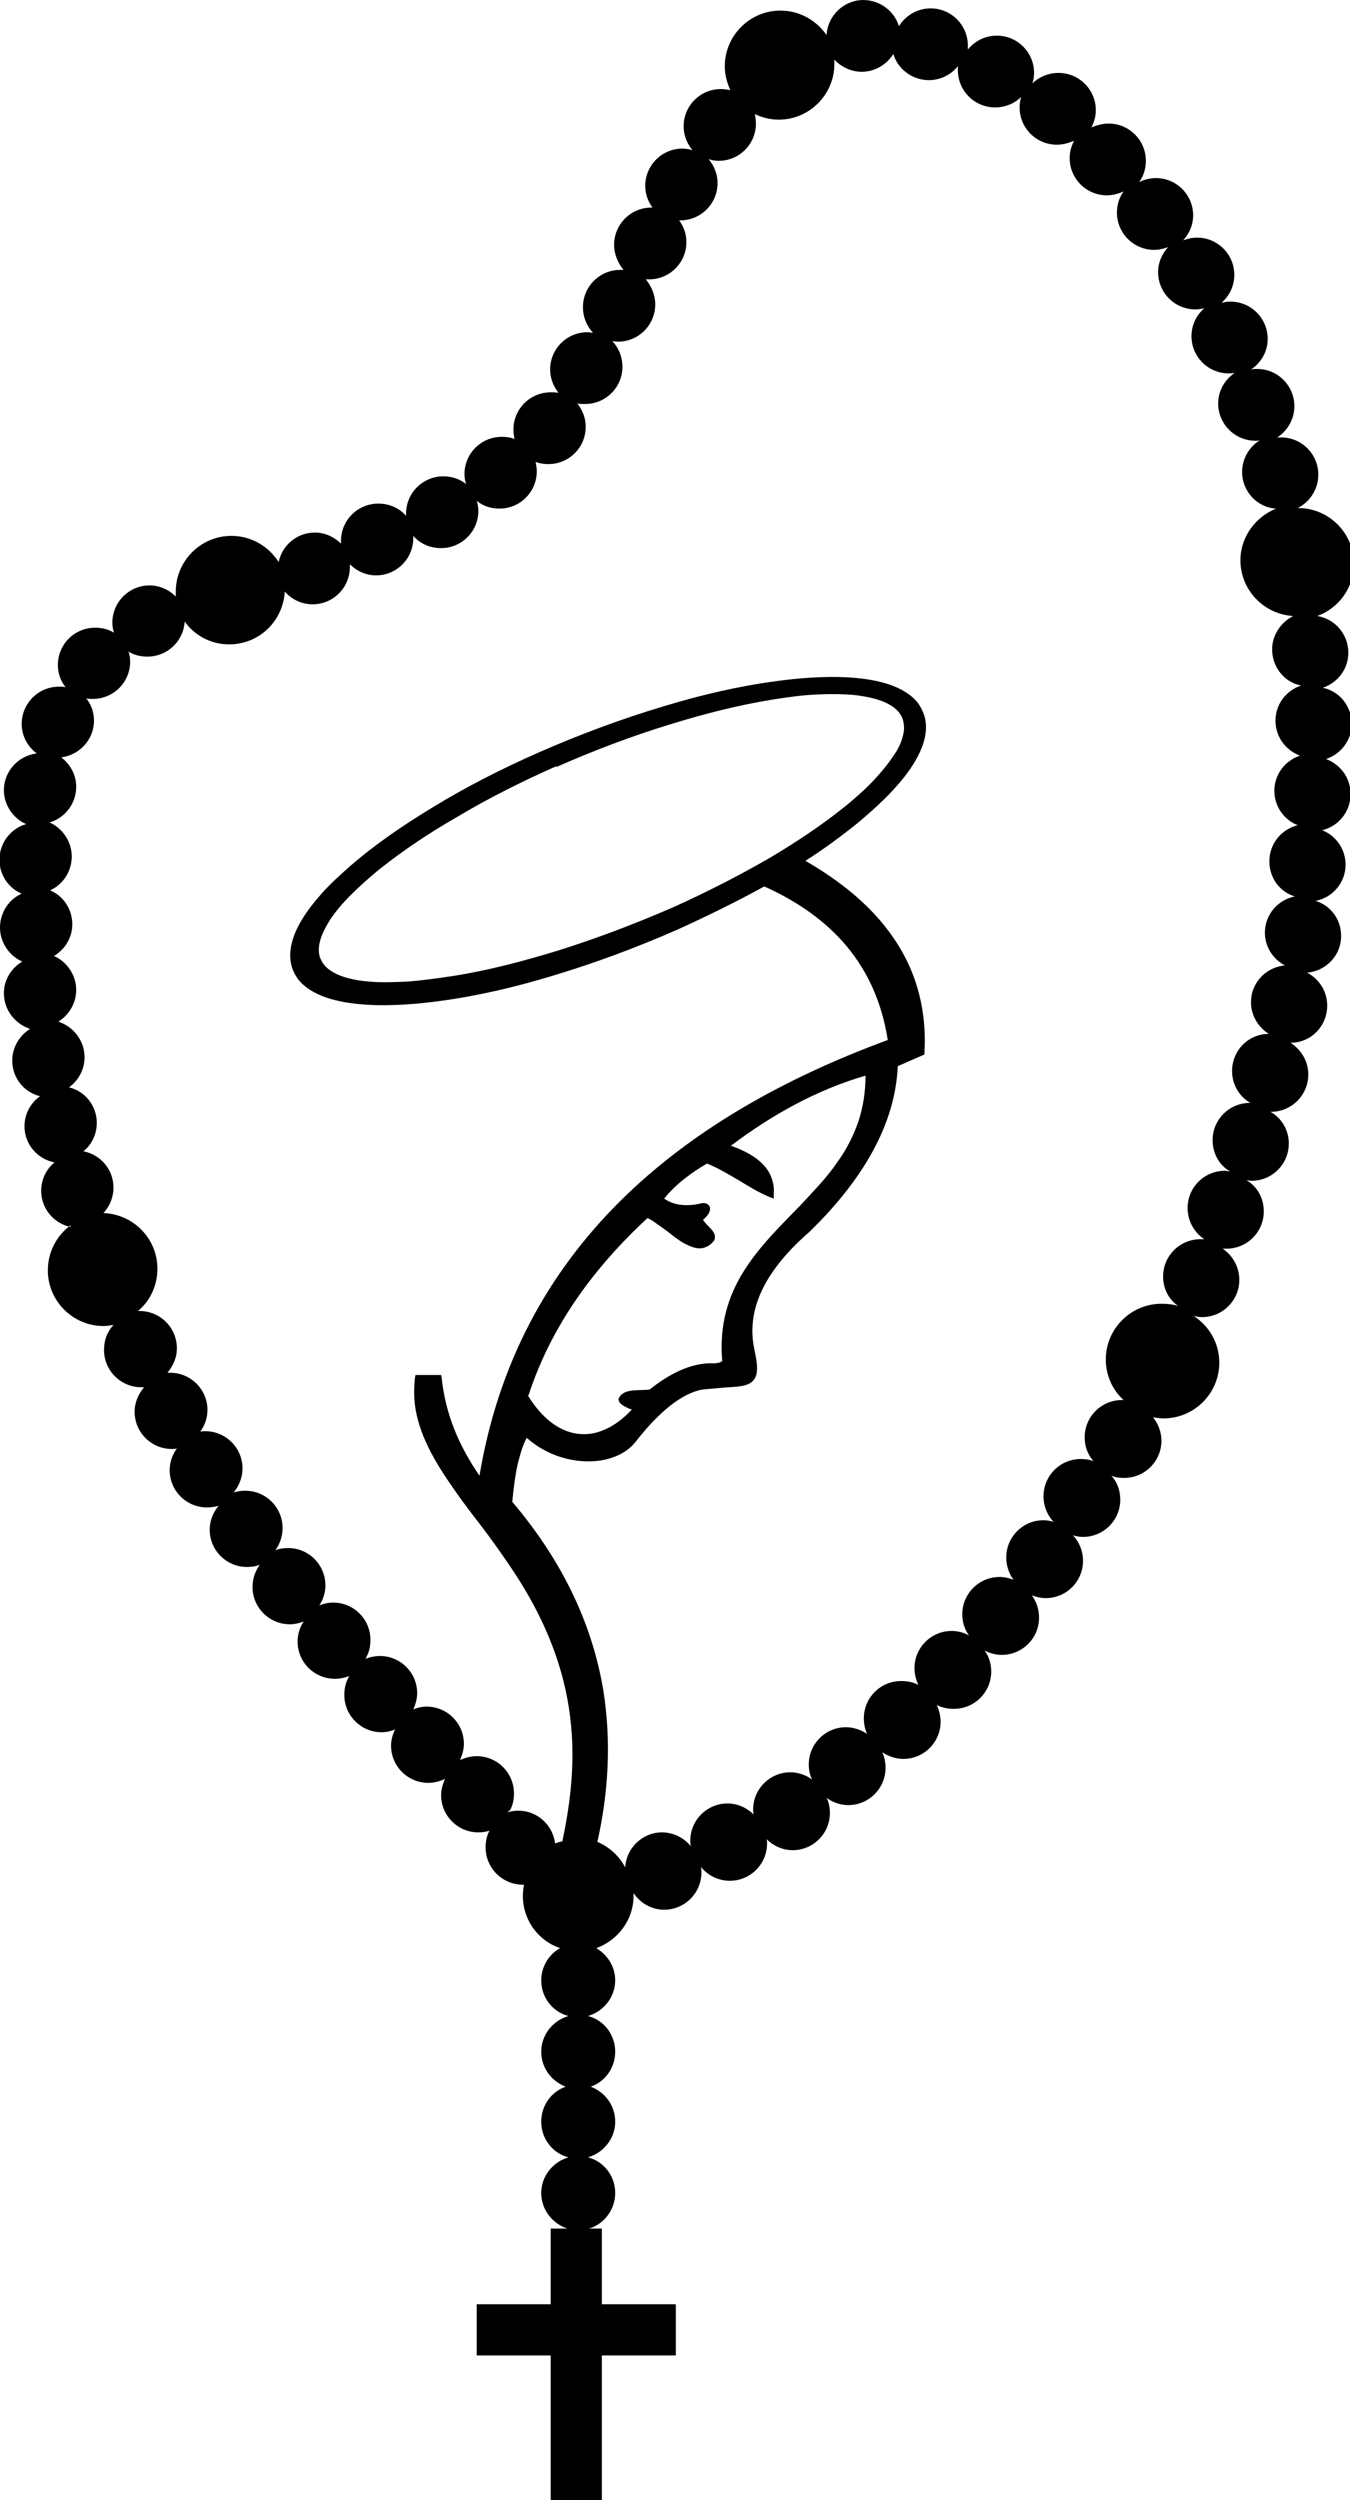 <?xml version="1.0" encoding="UTF-8"?>
<!DOCTYPE svg PUBLIC "-//W3C//DTD SVG 1.1//EN" "http://www.w3.org/Graphics/SVG/1.1/DTD/svg11.dtd">
<!-- Creator: CorelDRAW -->
<svg xmlns="http://www.w3.org/2000/svg" xml:space="preserve" width="13.188mm" height="24.415mm" version="1.1" style="shape-rendering:geometricPrecision; text-rendering:geometricPrecision; image-rendering:optimizeQuality; fill-rule:evenodd; clip-rule:evenodd"
viewBox="0 0 24.27 44.93"
 xmlns:xlink="http://www.w3.org/1999/xlink"
 xmlns:xodm="http://www.corel.com/coreldraw/odm/2003">
 <defs>
  <style type="text/css">
   <![CDATA[
    .fil0 {fill:black}
   ]]>
  </style>
 </defs>
 <g id="Camada_x0020_1">
  <path class="fil0" d="M1.27 22.02c-0.25,0.18 -0.41,0.48 -0.41,0.81 0,0.55 0.45,1 1,1 0.06,0 0.12,-0.01 0.18,-0.02 -0.11,0.12 -0.17,0.27 -0.17,0.45 0,0.37 0.3,0.67 0.67,0.67 0.02,0 0.04,-0 0.05,-0 -0.1,0.12 -0.17,0.27 -0.17,0.44 0,0.37 0.3,0.67 0.67,0.67 0.03,0 0.06,-0 0.09,-0.01 -0.08,0.11 -0.13,0.25 -0.13,0.39 0,0.37 0.3,0.67 0.67,0.67 0.07,0 0.14,-0.01 0.21,-0.03 -0.1,0.12 -0.16,0.27 -0.16,0.43 0,0.37 0.3,0.67 0.67,0.67 0.08,0 0.16,-0.01 0.23,-0.04 -0.08,0.11 -0.13,0.25 -0.13,0.4 0,0.37 0.3,0.67 0.67,0.67 0.09,0 0.17,-0.02 0.25,-0.05 -0.07,0.1 -0.11,0.23 -0.11,0.36 0,0.37 0.3,0.67 0.67,0.67 0.09,0 0.18,-0.02 0.26,-0.05 -0.06,0.1 -0.09,0.21 -0.09,0.34 0,0.37 0.3,0.67 0.67,0.67 0.09,0 0.17,-0.02 0.24,-0.05 -0.04,0.09 -0.07,0.19 -0.07,0.29 0,0.37 0.3,0.67 0.67,0.67 0.11,0 0.21,-0.03 0.3,-0.07 -0.04,0.09 -0.07,0.19 -0.07,0.29 0,0.37 0.3,0.67 0.67,0.67 0.07,0 0.13,-0.01 0.2,-0.03 -0.05,0.09 -0.07,0.19 -0.07,0.3 0,0.37 0.3,0.67 0.67,0.67 0.01,0 0.01,0 0.02,-0 -0.01,0.06 -0.02,0.13 -0.02,0.2 0,0.44 0.28,0.81 0.67,0.94 -0.2,0.11 -0.34,0.33 -0.34,0.58 0,0.31 0.21,0.57 0.49,0.64 -0.28,0.08 -0.49,0.34 -0.49,0.64 0,0.29 0.18,0.53 0.44,0.63 -0.26,0.09 -0.44,0.34 -0.44,0.63 0,0.31 0.21,0.57 0.49,0.64 -0.28,0.08 -0.49,0.34 -0.49,0.64 0,0.3 0.2,0.55 0.47,0.64l-0.3 0 0 1.36 -1.33 0 0 0.92 1.33 0 0 2.64 0.92 0 0 -2.64 1.33 0 0 -0.92 -1.33 0 0 -1.36 -0.23 0c0.27,-0.08 0.47,-0.34 0.47,-0.64 0,-0.31 -0.21,-0.57 -0.49,-0.64 0.28,-0.08 0.49,-0.34 0.49,-0.64 0,-0.29 -0.18,-0.53 -0.44,-0.63 0.26,-0.09 0.44,-0.34 0.44,-0.63 0,-0.31 -0.21,-0.57 -0.49,-0.64 0.28,-0.08 0.49,-0.34 0.49,-0.64 0,-0.25 -0.14,-0.46 -0.34,-0.58 0.39,-0.14 0.67,-0.51 0.67,-0.94 0,-0.02 -0,-0.03 -0,-0.05 0.12,0.18 0.32,0.3 0.55,0.3 0.37,0 0.67,-0.3 0.67,-0.67 0,-0.03 -0,-0.06 -0.01,-0.1 0.12,0.15 0.31,0.25 0.52,0.25 0.37,0 0.67,-0.3 0.67,-0.67 0,-0.03 -0,-0.06 -0.01,-0.08 0.12,0.12 0.29,0.2 0.47,0.2 0.37,0 0.67,-0.3 0.67,-0.67 0,-0.1 -0.02,-0.19 -0.06,-0.27 0.11,0.08 0.25,0.13 0.39,0.13 0.37,0 0.67,-0.3 0.67,-0.67 0,-0.1 -0.02,-0.2 -0.06,-0.28 0.11,0.07 0.24,0.12 0.38,0.12 0.37,0 0.67,-0.3 0.67,-0.67 0,-0.11 -0.03,-0.21 -0.07,-0.3 0.09,0.05 0.2,0.07 0.31,0.07 0.37,0 0.67,-0.3 0.67,-0.67 0,-0.14 -0.04,-0.27 -0.12,-0.38 0.09,0.05 0.2,0.08 0.31,0.08 0.37,0 0.67,-0.3 0.67,-0.67 0,-0.15 -0.05,-0.29 -0.13,-0.4 0.08,0.03 0.16,0.05 0.25,0.05 0.37,0 0.67,-0.3 0.67,-0.67 0,-0.18 -0.07,-0.34 -0.18,-0.46 0.06,0.02 0.12,0.03 0.18,0.03 0.37,0 0.67,-0.3 0.67,-0.67 0,-0.17 -0.06,-0.32 -0.16,-0.43 0.07,0.03 0.15,0.04 0.23,0.04 0.37,0 0.67,-0.3 0.67,-0.67 0,-0.16 -0.06,-0.3 -0.15,-0.42 0.06,0.01 0.12,0.02 0.19,0.02 0.55,0 1,-0.45 1,-1 0,-0.35 -0.18,-0.66 -0.46,-0.84 0.05,0.01 0.1,0.02 0.15,0.02 0.37,0 0.67,-0.3 0.67,-0.67 0,-0.23 -0.12,-0.44 -0.3,-0.56 0.02,0 0.05,0 0.07,0 0.37,0 0.67,-0.3 0.67,-0.67 0,-0.24 -0.12,-0.45 -0.31,-0.56 0.03,0 0.06,0.01 0.09,0.01 0.37,0 0.67,-0.3 0.67,-0.67 0,-0.24 -0.13,-0.46 -0.33,-0.57 0,0 0.01,0 0.01,0 0.37,0 0.67,-0.3 0.67,-0.67 0,-0.24 -0.13,-0.45 -0.32,-0.57 0.37,-0 0.66,-0.3 0.66,-0.67 0,-0.26 -0.15,-0.48 -0.36,-0.59 0.34,-0.03 0.61,-0.31 0.61,-0.66 0,-0.3 -0.19,-0.55 -0.46,-0.63 0.31,-0.06 0.54,-0.33 0.54,-0.65 0,-0.28 -0.17,-0.52 -0.42,-0.62 0.29,-0.07 0.51,-0.33 0.51,-0.65 0,-0.29 -0.18,-0.53 -0.44,-0.63 0.27,-0.09 0.46,-0.34 0.46,-0.63 0,-0.32 -0.22,-0.59 -0.52,-0.65 0.27,-0.09 0.46,-0.34 0.46,-0.63 0,-0.33 -0.24,-0.61 -0.56,-0.66 0.39,-0.14 0.66,-0.51 0.66,-0.94 0,-0.55 -0.45,-1 -1,-1 -0,0 -0.01,0 -0.01,0 0.22,-0.11 0.37,-0.34 0.37,-0.6 0,-0.37 -0.3,-0.67 -0.67,-0.67 -0.03,0 -0.06,0 -0.08,0.01 0.19,-0.12 0.32,-0.33 0.32,-0.57 0,-0.37 -0.3,-0.67 -0.67,-0.67 -0.04,0 -0.07,0 -0.11,0.01 0.18,-0.12 0.3,-0.32 0.3,-0.55 0,-0.37 -0.3,-0.67 -0.67,-0.67 -0.06,0 -0.11,0.01 -0.16,0.02 0.14,-0.12 0.23,-0.3 0.23,-0.5 0,-0.37 -0.3,-0.67 -0.67,-0.67 -0.09,0 -0.17,0.02 -0.25,0.05 0.11,-0.12 0.18,-0.28 0.18,-0.45 0,-0.37 -0.3,-0.67 -0.67,-0.67 -0.11,0 -0.21,0.03 -0.3,0.07 0.08,-0.11 0.12,-0.24 0.12,-0.38 0,-0.37 -0.3,-0.67 -0.67,-0.67 -0.11,0 -0.21,0.03 -0.31,0.07 0.05,-0.09 0.08,-0.2 0.08,-0.31 0,-0.37 -0.3,-0.67 -0.67,-0.67 -0.18,0 -0.35,0.07 -0.47,0.19 0.02,-0.06 0.03,-0.12 0.03,-0.19 0,-0.37 -0.3,-0.67 -0.67,-0.67 -0.21,0 -0.4,0.1 -0.52,0.25 0,-0.02 0,-0.05 0,-0.07 0,-0.37 -0.3,-0.67 -0.67,-0.67 -0.24,0 -0.45,0.13 -0.57,0.32 -0.08,-0.27 -0.34,-0.47 -0.64,-0.47 -0.35,0 -0.64,0.28 -0.66,0.63 -0.18,-0.26 -0.48,-0.44 -0.83,-0.44 -0.55,0 -1,0.45 -1,1 0,0.15 0.04,0.3 0.1,0.43 -0.05,-0.01 -0.11,-0.02 -0.17,-0.02 -0.37,0 -0.67,0.3 -0.67,0.67 0,0.16 0.06,0.31 0.16,0.43 -0.06,-0.02 -0.12,-0.03 -0.18,-0.03 -0.37,0 -0.67,0.3 -0.67,0.67 0,0.15 0.05,0.28 0.13,0.39 -0.01,-0 -0.02,-0 -0.02,-0 -0.37,0 -0.67,0.3 -0.67,0.67 0,0.17 0.07,0.33 0.17,0.45 -0.02,-0 -0.04,-0 -0.06,-0 -0.37,0 -0.67,0.3 -0.67,0.67 0,0.18 0.07,0.34 0.18,0.46 -0.03,-0 -0.06,-0.01 -0.1,-0.01 -0.37,0 -0.67,0.3 -0.67,0.67 0,0.16 0.06,0.3 0.15,0.42 -0.04,-0.01 -0.09,-0.01 -0.14,-0.01 -0.37,0 -0.67,0.3 -0.67,0.67 0,0.06 0.01,0.12 0.02,0.17 -0.07,-0.03 -0.15,-0.04 -0.23,-0.04 -0.37,0 -0.67,0.3 -0.67,0.67 0,0.06 0.01,0.12 0.03,0.18 -0.11,-0.09 -0.25,-0.14 -0.41,-0.14 -0.37,0 -0.67,0.3 -0.67,0.67 0,0.01 0,0.03 0,0.04 -0.12,-0.14 -0.3,-0.22 -0.5,-0.22 -0.37,0 -0.67,0.3 -0.67,0.67 0,0.02 0,0.03 0,0.05 -0.12,-0.12 -0.29,-0.2 -0.47,-0.2 -0.32,0 -0.59,0.23 -0.65,0.53 -0.18,-0.28 -0.49,-0.47 -0.85,-0.47 -0.55,0 -1,0.45 -1,1 0,0.03 0,0.06 0,0.09 -0.12,-0.12 -0.29,-0.2 -0.47,-0.2 -0.37,0 -0.67,0.3 -0.67,0.67 0,0.06 0.01,0.12 0.03,0.18 -0.1,-0.06 -0.21,-0.09 -0.34,-0.09 -0.37,0 -0.67,0.3 -0.67,0.67 0,0.15 0.05,0.29 0.14,0.4 -0.04,-0.01 -0.08,-0.01 -0.12,-0.01 -0.37,0 -0.67,0.3 -0.67,0.67 0,0.22 0.11,0.41 0.27,0.53 -0.33,0.04 -0.59,0.32 -0.59,0.66 0,0.27 0.17,0.51 0.4,0.61 -0.28,0.08 -0.48,0.34 -0.48,0.64 0,0.27 0.16,0.51 0.4,0.61 -0.23,0.1 -0.39,0.34 -0.39,0.61 0,0.27 0.17,0.51 0.4,0.61 -0.2,0.12 -0.33,0.33 -0.33,0.57 0,0.3 0.2,0.55 0.47,0.64 -0.19,0.12 -0.32,0.33 -0.32,0.57 0,0.31 0.21,0.57 0.5,0.64 -0.17,0.12 -0.28,0.32 -0.28,0.54 0,0.32 0.23,0.59 0.54,0.65 -0.15,0.12 -0.24,0.31 -0.24,0.51 0,0.32 0.23,0.59 0.53,0.65zm7.9 10.51c0.05,-0.09 0.07,-0.19 0.07,-0.3 0,-0.37 -0.3,-0.67 -0.67,-0.67 -0.11,0 -0.21,0.03 -0.3,0.07 0.04,-0.09 0.07,-0.19 0.07,-0.29 0,-0.37 -0.3,-0.67 -0.67,-0.67 -0.09,0 -0.17,0.02 -0.24,0.05 0.04,-0.09 0.07,-0.19 0.07,-0.29 0,-0.37 -0.3,-0.67 -0.67,-0.67 -0.09,0 -0.18,0.02 -0.26,0.05 0.06,-0.1 0.09,-0.21 0.09,-0.34 0,-0.37 -0.3,-0.67 -0.67,-0.67 -0.09,0 -0.17,0.02 -0.25,0.05 0.07,-0.1 0.11,-0.23 0.11,-0.36 0,-0.37 -0.3,-0.67 -0.67,-0.67 -0.08,0 -0.16,0.01 -0.23,0.04 0.08,-0.11 0.13,-0.25 0.13,-0.4 0,-0.37 -0.3,-0.67 -0.67,-0.67 -0.07,0 -0.14,0.01 -0.21,0.03 0.1,-0.12 0.16,-0.27 0.16,-0.43 0,-0.37 -0.3,-0.67 -0.67,-0.67 -0.03,0 -0.06,0 -0.09,0.01 0.08,-0.11 0.13,-0.25 0.13,-0.39 0,-0.37 -0.3,-0.67 -0.67,-0.67 -0.02,0 -0.03,0 -0.05,0 0.1,-0.12 0.17,-0.27 0.17,-0.44 0,-0.37 -0.3,-0.67 -0.67,-0.67 -0.01,0 -0.02,0 -0.03,0 0.22,-0.18 0.35,-0.46 0.35,-0.76 0,-0.54 -0.43,-0.98 -0.97,-1 0.11,-0.12 0.18,-0.28 0.18,-0.46 0,-0.32 -0.23,-0.59 -0.54,-0.65 0.15,-0.12 0.24,-0.31 0.24,-0.51 0,-0.31 -0.21,-0.57 -0.5,-0.64 0.17,-0.12 0.28,-0.32 0.28,-0.54 0,-0.3 -0.2,-0.55 -0.47,-0.64 0.19,-0.12 0.32,-0.33 0.32,-0.57 0,-0.27 -0.17,-0.51 -0.4,-0.61 0.2,-0.12 0.33,-0.33 0.33,-0.57 0,-0.27 -0.16,-0.51 -0.4,-0.61 0.23,-0.1 0.39,-0.34 0.39,-0.61 0,-0.27 -0.17,-0.51 -0.4,-0.61 0.28,-0.08 0.48,-0.34 0.48,-0.64 0,-0.22 -0.11,-0.41 -0.27,-0.53 0.33,-0.04 0.59,-0.32 0.59,-0.66 0,-0.15 -0.05,-0.29 -0.14,-0.4 0.04,0.01 0.08,0.01 0.12,0.01 0.37,0 0.67,-0.3 0.67,-0.67 0,-0.06 -0.01,-0.12 -0.03,-0.18 0.1,0.06 0.21,0.09 0.34,0.09 0.36,0 0.65,-0.28 0.67,-0.63 0.18,0.25 0.47,0.41 0.8,0.41 0.54,0 0.97,-0.42 1,-0.95 0.12,0.14 0.3,0.23 0.5,0.23 0.37,0 0.67,-0.3 0.67,-0.67 0,-0.02 -0,-0.03 -0,-0.05 0.12,0.12 0.29,0.2 0.47,0.2 0.37,0 0.67,-0.3 0.67,-0.67 0,-0.01 -0,-0.03 -0,-0.04 0.12,0.14 0.3,0.22 0.5,0.22 0.37,0 0.67,-0.3 0.67,-0.67 0,-0.06 -0.01,-0.12 -0.03,-0.18 0.11,0.09 0.25,0.14 0.41,0.14 0.37,0 0.67,-0.3 0.67,-0.67 0,-0.06 -0.01,-0.11 -0.02,-0.17 0.07,0.03 0.15,0.04 0.23,0.04 0.37,0 0.67,-0.3 0.67,-0.67 0,-0.16 -0.06,-0.3 -0.15,-0.42 0.04,0.01 0.09,0.01 0.14,0.01 0.37,0 0.67,-0.3 0.67,-0.67 0,-0.18 -0.07,-0.34 -0.18,-0.46 0.03,0 0.06,0.01 0.1,0.01 0.37,0 0.67,-0.3 0.67,-0.67 0,-0.17 -0.07,-0.33 -0.17,-0.45 0.02,0 0.04,0 0.06,0 0.37,0 0.67,-0.3 0.67,-0.67 0,-0.15 -0.05,-0.28 -0.13,-0.39 0.01,0 0.02,0 0.02,0 0.37,0 0.67,-0.3 0.67,-0.67 0,-0.16 -0.06,-0.31 -0.16,-0.43 0.06,0.02 0.12,0.03 0.18,0.03 0.37,0 0.67,-0.3 0.67,-0.67 0,-0.06 -0.01,-0.12 -0.02,-0.17 0.13,0.06 0.27,0.1 0.43,0.1 0.55,0 1,-0.45 1,-1 0,-0.03 -0,-0.05 -0,-0.08 0.12,0.13 0.3,0.22 0.49,0.22 0.24,0 0.45,-0.13 0.57,-0.32 0.08,0.27 0.34,0.47 0.64,0.47 0.21,0 0.4,-0.1 0.52,-0.25 -0,0.02 -0,0.05 -0,0.07 0,0.37 0.3,0.67 0.67,0.67 0.18,0 0.35,-0.07 0.47,-0.19 -0.02,0.06 -0.03,0.12 -0.03,0.19 0,0.37 0.3,0.67 0.67,0.67 0.11,0 0.21,-0.03 0.31,-0.07 -0.05,0.09 -0.08,0.2 -0.08,0.31 0,0.37 0.3,0.67 0.67,0.67 0.11,0 0.21,-0.03 0.3,-0.07 -0.08,0.11 -0.12,0.24 -0.12,0.38 0,0.37 0.3,0.67 0.67,0.67 0.09,0 0.17,-0.02 0.25,-0.05 -0.11,0.12 -0.18,0.28 -0.18,0.45 0,0.37 0.3,0.67 0.67,0.67 0.06,0 0.11,-0.01 0.16,-0.02 -0.14,0.12 -0.23,0.3 -0.23,0.5 0,0.37 0.3,0.67 0.67,0.67 0.04,0 0.07,-0 0.11,-0.01 -0.18,0.12 -0.3,0.32 -0.3,0.55 0,0.37 0.3,0.67 0.67,0.67 0.03,0 0.06,-0 0.08,-0.01 -0.19,0.12 -0.32,0.33 -0.32,0.57 0,0.35 0.27,0.64 0.61,0.66 -0.37,0.15 -0.64,0.51 -0.64,0.93 0,0.53 0.42,0.97 0.95,1 -0.22,0.11 -0.38,0.34 -0.38,0.6 0,0.32 0.22,0.59 0.52,0.65 -0.27,0.09 -0.46,0.34 -0.46,0.63 0,0.29 0.18,0.53 0.44,0.63 -0.27,0.09 -0.46,0.34 -0.46,0.63 0,0.28 0.17,0.52 0.42,0.62 -0.29,0.07 -0.51,0.33 -0.51,0.65 0,0.3 0.19,0.55 0.46,0.63 -0.31,0.06 -0.54,0.33 -0.54,0.65 0,0.26 0.15,0.48 0.36,0.59 -0.34,0.03 -0.61,0.31 -0.61,0.66 0,0.24 0.13,0.45 0.32,0.57 -0.37,0 -0.66,0.3 -0.66,0.67 0,0.24 0.13,0.46 0.33,0.57 -0,-0 -0.01,-0 -0.01,-0 -0.37,0 -0.67,0.3 -0.67,0.67 0,0.24 0.12,0.45 0.31,0.56 -0.03,-0 -0.06,-0.01 -0.09,-0.01 -0.37,0 -0.67,0.3 -0.67,0.67 0,0.23 0.12,0.44 0.3,0.56 -0.02,-0 -0.05,-0 -0.07,-0 -0.37,0 -0.67,0.3 -0.67,0.67 0,0.22 0.1,0.41 0.27,0.53 -0.09,-0.03 -0.19,-0.04 -0.3,-0.04 -0.55,0 -1,0.45 -1,1 0,0.29 0.12,0.55 0.32,0.73 -0.01,-0 -0.02,-0 -0.03,-0 -0.37,0 -0.67,0.3 -0.67,0.67 0,0.17 0.06,0.32 0.16,0.43 -0.07,-0.03 -0.15,-0.04 -0.23,-0.04 -0.37,0 -0.67,0.3 -0.67,0.67 0,0.18 0.07,0.34 0.18,0.46 -0.06,-0.02 -0.12,-0.03 -0.18,-0.03 -0.37,0 -0.67,0.3 -0.67,0.67 0,0.15 0.05,0.29 0.13,0.4 -0.08,-0.03 -0.16,-0.05 -0.25,-0.05 -0.37,0 -0.67,0.3 -0.67,0.67 0,0.14 0.04,0.27 0.12,0.38 -0.09,-0.05 -0.2,-0.08 -0.31,-0.08 -0.37,0 -0.67,0.3 -0.67,0.67 0,0.11 0.03,0.21 0.07,0.3 -0.09,-0.05 -0.2,-0.07 -0.31,-0.07 -0.37,0 -0.67,0.3 -0.67,0.67 0,0.1 0.02,0.2 0.06,0.28 -0.11,-0.07 -0.24,-0.12 -0.38,-0.12 -0.37,0 -0.67,0.3 -0.67,0.67 0,0.1 0.02,0.19 0.06,0.27 -0.11,-0.08 -0.25,-0.13 -0.39,-0.13 -0.37,0 -0.67,0.3 -0.67,0.67 0,0.03 0,0.06 0.01,0.09 -0.12,-0.12 -0.29,-0.2 -0.47,-0.2 -0.37,0 -0.67,0.3 -0.67,0.67 0,0.03 0,0.06 0.01,0.1 -0.12,-0.15 -0.31,-0.25 -0.52,-0.25 -0.35,0 -0.64,0.28 -0.66,0.63 -0.11,-0.21 -0.29,-0.37 -0.5,-0.46 0.2,-0.89 0.25,-1.8 0.11,-2.7 -0.21,-1.29 -0.8,-2.42 -1.64,-3.41 0.02,-0.23 0.05,-0.47 0.1,-0.69 0.04,-0.15 0.08,-0.32 0.16,-0.46 0.28,0.25 0.65,0.4 1.02,0.42 0.33,0.02 0.71,-0.07 0.93,-0.34l0 -0 0 -0c0.28,-0.36 0.74,-0.87 1.22,-0.95 0.11,-0.01 0.23,-0.02 0.34,-0.03 0.09,-0.01 0.17,-0.01 0.26,-0.02 0.11,-0.01 0.24,-0.03 0.31,-0.12 0.05,-0.06 0.06,-0.14 0.06,-0.22 -0,-0.11 -0.03,-0.23 -0.05,-0.34l-0 -0c-0.18,-0.86 0.39,-1.58 1,-2.11l0 -0 0 -0c0.81,-0.79 1.53,-1.8 1.58,-2.97l0.48 -0.21 0 -0.04c0.03,-0.52 -0.05,-1.03 -0.25,-1.5 -0.37,-0.86 -1.09,-1.48 -1.89,-1.94 0.33,-0.21 0.64,-0.44 0.94,-0.68 0.26,-0.22 0.52,-0.45 0.74,-0.71 0.27,-0.31 0.6,-0.81 0.45,-1.24 -0.03,-0.08 -0.06,-0.14 -0.11,-0.21 -0.48,-0.6 -1.88,-0.48 -2.54,-0.39 -0.68,0.09 -1.36,0.25 -2.02,0.45 -0.77,0.23 -1.52,0.51 -2.25,0.83 -0.66,0.29 -1.31,0.62 -1.93,1 -0.51,0.31 -1.01,0.65 -1.46,1.04 -0.18,0.16 -0.36,0.32 -0.52,0.5 -0.13,0.15 -0.26,0.31 -0.36,0.48 -0.15,0.25 -0.26,0.56 -0.17,0.85 0.03,0.08 0.06,0.14 0.11,0.21 0.48,0.6 1.88,0.48 2.54,0.39 0.68,-0.09 1.36,-0.25 2.02,-0.45 0.77,-0.23 1.52,-0.51 2.25,-0.83 0.53,-0.24 1.06,-0.5 1.57,-0.78 1.22,0.55 2.01,1.42 2.22,2.76 -3.75,1.38 -6.66,3.76 -7.34,7.83 -0.37,-0.54 -0.61,-1.1 -0.68,-1.76l-0.01 -0.05 -0.46 0 -0.01 0.05c-0.02,0.19 -0.02,0.38 0.01,0.56 0.09,0.54 0.4,1.03 0.71,1.47 0.18,0.26 0.37,0.5 0.56,0.75 0.2,0.27 0.39,0.54 0.57,0.82 0.4,0.63 0.7,1.29 0.86,2.02 0.09,0.42 0.13,0.85 0.12,1.28 -0.01,0.48 -0.08,0.96 -0.18,1.43 -0.04,0.01 -0.09,0.02 -0.13,0.04 -0.04,-0.33 -0.32,-0.59 -0.66,-0.59 -0.07,0 -0.13,0.01 -0.2,0.03zm0.33 -7.45c0.41,-1.26 1.18,-2.3 2.14,-3.19 0.05,0.02 0.11,0.06 0.15,0.09 0.07,0.05 0.14,0.1 0.21,0.15 0.1,0.08 0.2,0.16 0.31,0.22 0.1,0.05 0.21,0.1 0.32,0.08 0.09,-0.02 0.16,-0.07 0.21,-0.14l0 -0 0 -0c0.01,-0.01 0.01,-0.02 0.01,-0.04 0.02,-0.08 -0.06,-0.16 -0.12,-0.22 -0.02,-0.02 -0.08,-0.08 -0.09,-0.11 0.04,-0.03 0.07,-0.07 0.1,-0.11 0.02,-0.04 0.04,-0.1 0.01,-0.14 -0.02,-0.03 -0.06,-0.05 -0.1,-0.05l-0.01 -0 -0.01 0c-0.24,0.06 -0.49,0.06 -0.69,-0.08 0.21,-0.26 0.48,-0.46 0.77,-0.63 0.2,0.08 0.38,0.19 0.57,0.3 0.18,0.11 0.36,0.22 0.55,0.3l0.08 0.03 0 -0.09c0.01,-0.11 -0.01,-0.21 -0.05,-0.31 -0.12,-0.29 -0.44,-0.45 -0.72,-0.55 0.73,-0.55 1.53,-1 2.42,-1.26 0,0.28 -0.04,0.56 -0.13,0.83 -0.09,0.26 -0.22,0.51 -0.38,0.73 -0.19,0.28 -0.43,0.52 -0.66,0.77 -0.36,0.37 -0.73,0.73 -1.01,1.17 -0.31,0.49 -0.44,1 -0.4,1.58l0 0 0 0c0,0.02 0.01,0.04 -0,0.05 -0.02,0.03 -0.11,0.04 -0.14,0.04 -0.43,-0.02 -0.83,0.21 -1.16,0.47 -0.17,0.03 -0.46,-0.03 -0.55,0.15l-0.01 0.01 -0 0.01c-0,0.09 0.1,0.13 0.16,0.16 0.01,0.01 0.05,0.02 0.08,0.03 -0.14,0.15 -0.31,0.29 -0.51,0.37 -0.16,0.07 -0.33,0.09 -0.51,0.06 -0.38,-0.07 -0.67,-0.38 -0.86,-0.7zm0.51 -11.3c0.66,-0.29 1.34,-0.55 2.03,-0.76 0.61,-0.19 1.24,-0.35 1.86,-0.45 0.26,-0.04 0.53,-0.08 0.8,-0.09 0.22,-0.01 0.44,-0.01 0.66,0.01 0.26,0.03 0.63,0.1 0.8,0.31 0.03,0.04 0.06,0.09 0.07,0.13 0.03,0.1 0.03,0.2 0,0.3 -0.03,0.13 -0.1,0.26 -0.18,0.37 -0.1,0.15 -0.22,0.29 -0.34,0.42 -0.15,0.16 -0.32,0.31 -0.49,0.45 -0.43,0.35 -0.9,0.66 -1.37,0.94 -0.57,0.33 -1.16,0.63 -1.76,0.9 -0.67,0.29 -1.35,0.55 -2.05,0.77 -0.62,0.19 -1.26,0.36 -1.9,0.46 -0.27,0.04 -0.54,0.08 -0.82,0.1 -0.23,0.01 -0.46,0.02 -0.68,-0 -0.26,-0.02 -0.65,-0.09 -0.82,-0.31 -0.03,-0.04 -0.05,-0.08 -0.07,-0.13 -0.07,-0.23 0.07,-0.49 0.19,-0.68 0.1,-0.15 0.23,-0.3 0.36,-0.43 0.16,-0.16 0.34,-0.32 0.51,-0.46 0.44,-0.35 0.92,-0.67 1.41,-0.95 0.57,-0.34 1.17,-0.64 1.78,-0.91z"/>
 </g>
</svg>
